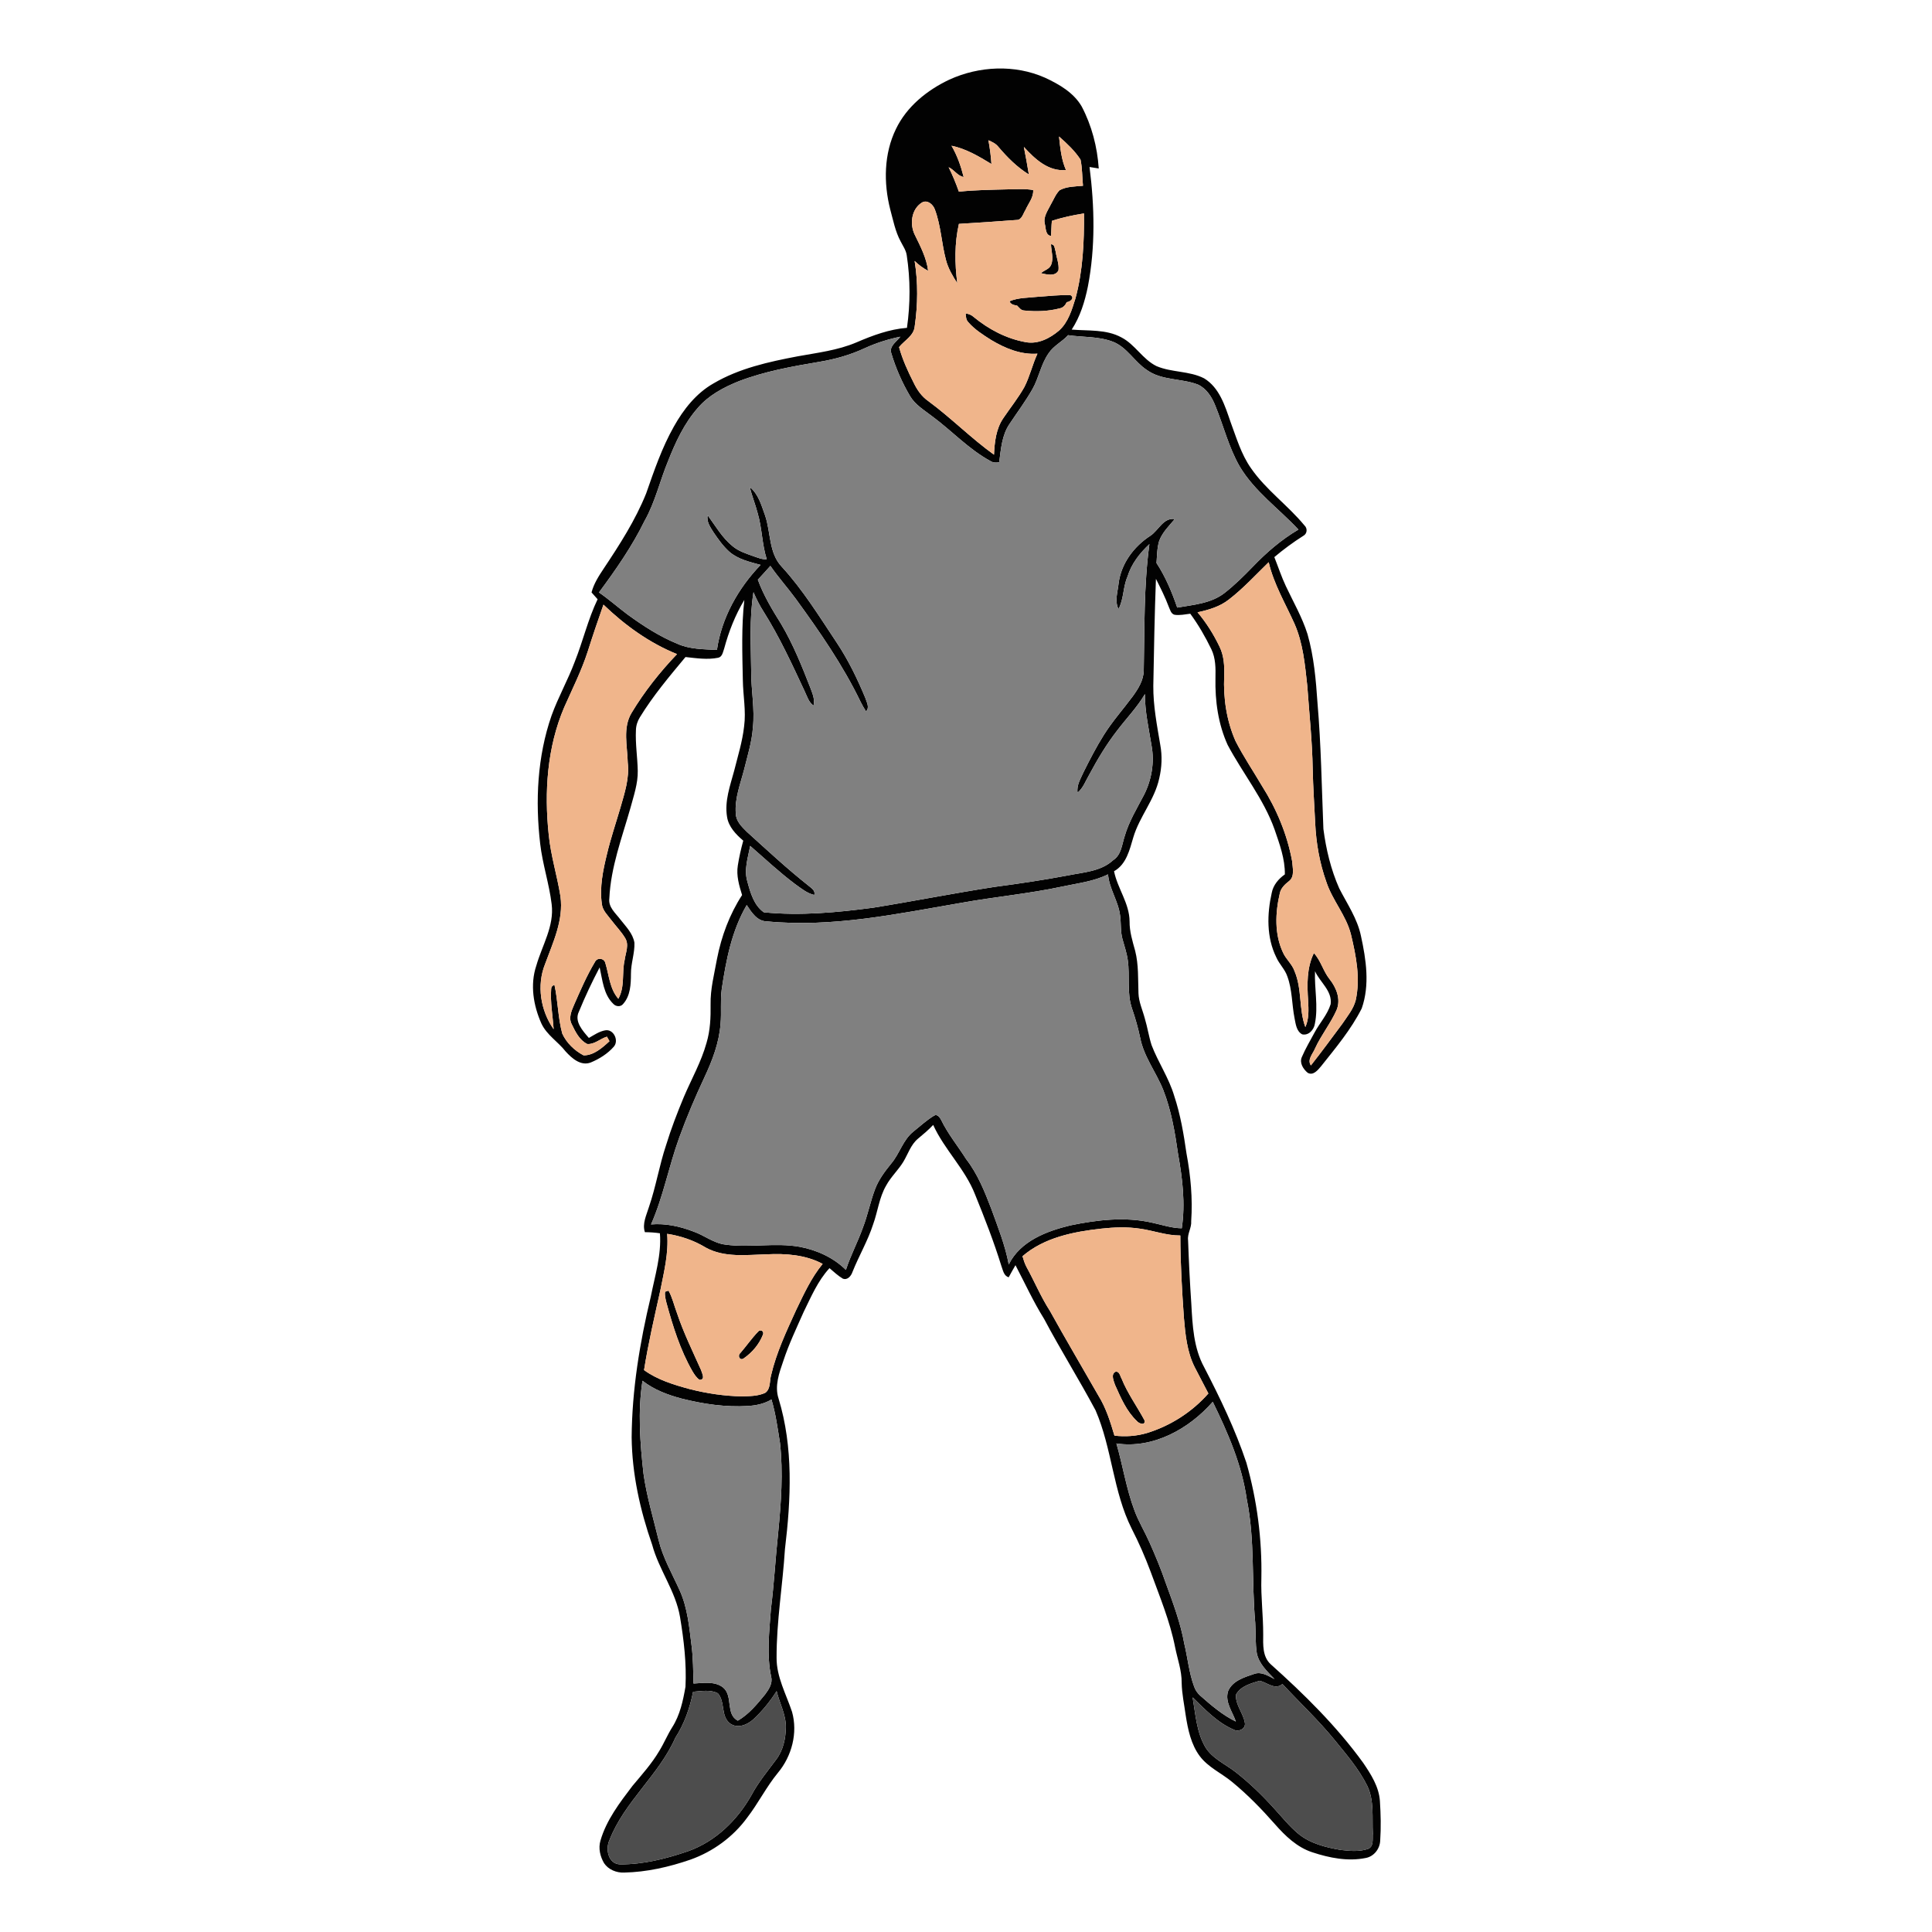<?xml version="1.0" encoding="UTF-8" ?>
<!DOCTYPE svg PUBLIC "-//W3C//DTD SVG 1.1//EN" "http://www.w3.org/Graphics/SVG/1.1/DTD/svg11.dtd">
<svg width="1000pt" height="1000pt" viewBox="0 0 1000 1000" version="1.1" xmlns="http://www.w3.org/2000/svg">
	<g id="#020202ff">
		<path fill="#020202" opacity="1.00"
			d=" M 491.33 41.24 C 506.78 34.15 525.27 33.28 540.92 40.23 C 548.22 43.63 555.70 47.92 559.87 55.08 C 565.09 64.99 567.96 76.06 568.71 87.21 C 567.11 86.99 565.52 86.73 563.94 86.44 C 566.55 106.93 567.02 127.92 563.09 148.28 C 561.50 156.09 559.12 163.87 554.71 170.59 C 563.31 171.33 572.56 170.35 580.42 174.63 C 587.52 178.28 591.41 185.98 598.60 189.50 C 606.46 192.86 615.58 191.91 623.25 195.83 C 631.18 200.63 634.05 210.05 636.89 218.31 C 639.95 226.53 642.43 235.15 647.55 242.40 C 655.27 253.55 666.56 261.50 675.13 271.90 C 676.89 273.49 676.64 276.34 674.47 277.42 C 669.26 280.73 664.30 284.39 659.59 288.36 C 661.59 293.38 663.27 298.54 665.58 303.43 C 669.44 311.62 674.03 319.54 676.76 328.21 C 680.09 339.83 681.13 351.94 681.94 363.95 C 683.80 385.62 684.11 407.36 684.99 429.08 C 686.37 439.61 688.86 450.08 693.18 459.81 C 697.27 467.82 702.54 475.42 704.41 484.37 C 707.10 496.61 709.09 509.86 704.82 521.97 C 699.31 532.90 691.36 542.36 683.78 551.90 C 682.13 553.85 679.71 556.93 676.85 555.27 C 674.57 553.40 672.48 550.13 673.83 547.14 C 675.70 542.74 678.17 538.63 680.42 534.42 C 683.08 529.47 687.08 525.20 688.74 519.76 C 689.64 512.86 683.23 508.43 680.65 502.70 C 680.28 511.77 682.42 520.93 680.57 529.92 C 680.10 532.98 677.36 536.13 674.01 535.37 C 671.01 533.78 670.66 530.01 670.06 527.05 C 668.63 519.87 668.90 512.35 666.34 505.42 C 665.12 501.71 662.11 499.00 660.58 495.44 C 655.51 485.17 655.78 473.13 658.24 462.19 C 658.99 458.14 661.75 454.89 665.04 452.58 C 665.15 444.54 662.30 436.88 659.74 429.39 C 654.09 413.51 643.26 400.32 635.43 385.57 C 630.53 374.80 628.87 362.80 629.12 351.05 C 629.23 345.97 629.26 340.68 626.98 336.01 C 623.88 329.61 620.30 323.39 616.08 317.66 C 613.38 317.99 610.65 318.61 607.93 318.20 C 606.04 317.68 605.66 315.57 604.94 314.04 C 603.08 309.07 600.69 304.34 598.31 299.60 C 597.62 318.06 597.28 336.53 596.95 355.00 C 596.87 365.31 598.86 375.44 600.56 385.57 C 601.63 391.31 601.36 397.24 600.01 402.91 C 597.64 413.94 589.79 422.67 586.60 433.41 C 584.67 439.89 583.03 447.34 576.63 450.95 C 578.42 459.88 584.59 467.54 584.67 476.90 C 584.61 482.14 586.18 487.14 587.56 492.14 C 589.38 499.32 589.01 506.78 589.27 514.12 C 589.42 518.68 591.43 522.86 592.57 527.21 C 593.93 531.74 594.62 536.45 596.06 540.96 C 599.48 549.93 605.05 557.97 607.77 567.23 C 610.99 576.91 612.69 586.99 614.13 597.06 C 616.29 608.59 617.36 620.34 616.56 632.06 C 616.84 635.52 614.48 638.54 614.95 642.02 C 615.34 653.00 615.88 663.97 616.63 674.93 C 617.24 686.03 617.80 697.68 623.26 707.65 C 631.54 723.65 639.39 739.96 645.12 757.08 C 650.64 776.50 653.28 796.73 652.88 816.93 C 652.59 826.63 653.86 836.27 653.83 845.97 C 653.79 851.26 653.40 857.40 657.65 861.36 C 675.06 876.94 691.84 893.46 705.58 912.44 C 709.62 918.40 713.73 924.80 714.24 932.20 C 714.68 939.04 714.85 945.95 714.38 952.80 C 714.19 957.00 711.10 960.95 706.88 961.69 C 697.66 963.57 688.11 961.66 679.31 958.76 C 671.36 956.19 665.22 950.25 659.83 944.11 C 652.97 936.31 645.70 928.85 637.66 922.26 C 632.19 917.75 625.37 914.78 621.02 909.00 C 616.46 902.90 614.88 895.22 613.72 887.86 C 612.96 882.26 611.74 876.70 611.63 871.04 C 611.70 864.71 609.46 858.71 608.23 852.59 C 605.57 839.06 600.21 826.30 595.52 813.40 C 592.69 805.85 589.47 798.45 585.78 791.28 C 576.08 771.99 575.61 749.64 567.05 729.96 C 558.52 714.00 548.90 698.64 540.42 682.65 C 534.85 673.73 530.48 664.16 525.61 654.86 C 524.39 656.92 523.25 659.01 522.10 661.11 C 519.54 660.39 519.18 657.54 518.36 655.42 C 514.47 642.82 509.67 630.52 504.71 618.31 C 499.58 605.09 488.85 595.10 483.01 582.26 C 480.61 584.82 477.93 587.08 475.23 589.31 C 471.42 592.43 470.00 597.33 467.52 601.41 C 464.87 605.71 461.07 609.20 458.66 613.66 C 455.07 619.82 454.34 627.06 451.94 633.68 C 449.19 642.24 444.57 650.01 441.25 658.34 C 440.54 660.41 438.73 662.74 436.24 661.82 C 433.76 660.34 431.64 658.35 429.46 656.49 L 429.35 656.40 C 429.33 656.42 429.27 656.48 429.24 656.51 C 423.28 663.01 419.82 671.23 415.98 679.04 C 412.27 687.41 408.31 695.69 405.45 704.40 C 403.31 710.61 400.83 717.36 402.99 723.92 C 410.71 749.17 409.41 776.03 406.28 801.92 C 405.11 820.64 401.89 839.22 401.96 858.02 C 401.88 867.96 406.90 876.86 409.96 886.05 C 413.03 896.94 409.82 909.04 402.62 917.63 C 396.66 924.89 392.48 933.36 386.75 940.80 C 379.46 950.79 369.04 958.39 357.41 962.53 C 346.33 966.35 334.75 969.00 323.00 969.24 C 319.07 969.40 314.91 967.72 312.68 964.40 C 310.64 960.93 309.62 956.65 310.79 952.71 C 313.87 942.05 320.74 933.10 327.35 924.39 C 332.24 918.55 337.37 912.84 341.26 906.25 C 343.71 902.27 345.47 897.93 347.97 893.98 C 351.96 887.72 353.54 880.30 354.80 873.08 C 355.40 861.00 353.97 848.92 351.99 837.02 C 349.75 823.61 341.04 812.54 337.55 799.53 C 331.31 781.68 327.15 762.95 326.94 743.98 C 327.11 719.36 331.14 694.95 336.87 671.06 C 338.99 660.26 342.44 649.47 341.57 638.34 C 338.99 637.96 336.39 637.79 333.79 637.77 C 332.33 633.28 334.64 628.91 335.91 624.69 C 339.51 614.20 341.26 603.18 344.78 592.67 C 347.36 584.25 350.53 576.02 353.91 567.90 C 357.88 558.54 362.98 549.62 365.70 539.78 C 367.63 533.35 367.90 526.59 367.80 519.93 C 367.63 511.92 369.72 504.12 371.12 496.30 C 373.40 484.62 377.60 473.29 384.10 463.28 C 382.58 458.36 381.04 453.19 381.89 448.00 C 382.56 443.66 383.54 439.37 384.71 435.13 C 380.90 431.86 377.07 427.93 376.31 422.74 C 374.98 414.64 377.91 406.70 379.99 398.99 C 381.90 391.36 384.28 383.81 385.15 375.96 C 386.23 367.97 384.59 359.97 384.49 351.97 C 384.20 338.16 383.73 324.29 385.26 310.53 C 380.56 318.35 377.20 326.90 374.83 335.70 C 374.17 337.44 373.91 339.99 371.72 340.45 C 366.14 341.58 360.40 340.68 354.81 340.08 C 346.47 350.10 338.02 360.11 331.20 371.26 C 329.96 373.25 329.22 375.53 329.16 377.88 C 328.81 384.93 329.97 391.94 330.10 398.98 C 330.23 405.60 327.99 411.91 326.31 418.22 C 321.93 433.60 316.12 448.88 315.39 465.00 C 314.78 469.60 318.65 472.65 321.12 475.96 C 323.99 479.63 327.59 483.17 328.38 487.96 C 328.58 493.38 326.54 498.60 326.58 504.03 C 326.56 509.40 326.33 515.39 322.56 519.61 C 321.29 521.29 318.75 521.07 317.43 519.58 C 312.35 514.68 311.85 507.21 310.38 500.72 C 306.44 508.19 302.83 515.85 299.63 523.67 C 297.12 528.71 301.68 533.62 304.80 537.24 C 307.49 535.71 310.13 533.86 313.24 533.30 C 317.55 532.48 320.49 538.58 317.72 541.74 C 314.53 545.40 310.23 548.09 305.77 549.94 C 300.62 551.92 296.01 547.78 292.79 544.26 C 288.86 539.19 282.99 535.72 280.22 529.75 C 276.08 520.47 274.28 509.65 277.59 499.83 C 280.59 489.33 286.95 479.35 285.54 468.03 C 284.27 457.48 280.82 447.32 279.60 436.76 C 277.01 414.60 278.10 391.61 285.47 370.41 C 288.91 360.85 293.97 351.96 297.52 342.44 C 301.76 331.80 304.35 320.52 309.32 310.17 C 308.27 309.00 307.22 307.82 306.18 306.64 C 307.35 302.14 309.87 298.21 312.42 294.38 C 320.69 281.97 328.85 269.31 334.44 255.42 C 338.57 243.62 342.62 231.70 348.80 220.78 C 353.78 211.89 360.36 203.51 369.36 198.42 C 382.61 190.64 397.87 187.28 412.82 184.44 C 423.08 182.57 433.60 181.35 443.28 177.23 C 451.63 173.64 460.29 170.40 469.44 169.69 C 471.22 157.27 471.23 144.58 469.33 132.17 C 468.97 129.51 467.35 127.31 466.18 124.97 C 463.38 119.80 462.31 113.96 460.77 108.35 C 457.30 94.67 457.48 79.56 463.77 66.71 C 469.35 55.13 479.88 46.65 491.33 41.24 M 548.15 70.66 C 548.80 76.54 549.32 82.53 551.74 88.01 C 542.63 88.88 535.60 82.25 529.95 76.04 C 530.89 80.77 531.74 85.53 532.53 90.30 C 526.48 86.58 521.41 81.49 516.84 76.10 C 515.52 74.38 513.56 73.42 511.61 72.61 C 512.34 76.67 512.91 80.77 513.17 84.89 C 506.69 80.97 500.03 76.95 492.50 75.44 C 495.44 80.46 497.36 85.98 498.78 91.60 C 495.67 91.12 493.87 87.80 491.00 86.55 C 493.07 90.64 494.79 94.89 496.32 99.21 C 504.84 98.30 513.44 98.23 522.01 98.00 C 526.26 97.96 530.56 97.60 534.77 98.37 C 535.03 102.26 532.23 105.35 530.76 108.73 C 529.51 110.62 528.92 113.96 526.08 113.86 C 516.17 114.63 506.25 115.27 496.33 115.88 C 494.03 125.91 494.17 136.42 495.49 146.58 C 493.08 142.83 490.76 138.94 489.64 134.59 C 487.32 125.93 487.04 116.78 483.86 108.35 C 482.91 105.76 479.94 103.18 477.14 104.87 C 471.67 108.32 470.79 116.07 473.50 121.56 C 476.41 127.51 479.56 133.49 480.40 140.18 C 477.82 138.84 475.49 137.08 473.41 135.07 C 475.22 146.24 475.07 157.69 473.46 168.87 C 473.05 173.78 468.15 176.17 465.35 179.67 C 467.12 186.08 469.89 192.16 472.90 198.07 C 474.67 201.78 477.06 205.26 480.50 207.62 C 492.29 216.30 502.59 226.81 514.49 235.35 C 514.79 228.83 515.54 221.89 519.36 216.37 C 522.98 211.02 527.05 205.95 530.23 200.30 C 533.04 194.79 534.39 188.68 536.98 183.06 C 528.45 183.70 520.24 180.30 513.06 175.99 C 508.84 173.32 504.51 170.59 501.20 166.78 C 500.00 165.59 499.96 163.83 499.80 162.27 C 501.33 162.41 502.78 162.99 503.93 164.03 C 511.69 170.44 520.93 175.32 530.90 177.10 C 537.29 178.29 543.45 175.09 548.19 171.07 C 552.98 166.76 554.82 160.29 556.69 154.34 C 560.52 140.07 561.19 125.18 561.07 110.47 C 555.45 111.36 549.86 112.52 544.45 114.33 C 544.17 116.92 544.23 119.53 543.99 122.12 C 541.06 121.73 541.39 118.15 540.82 115.98 C 539.85 112.28 542.32 109.06 543.85 105.92 C 545.34 103.41 546.36 100.52 548.47 98.45 C 552.13 96.45 556.50 96.54 560.55 96.16 C 560.11 91.65 560.21 87.06 559.28 82.63 C 556.30 78.04 552.24 74.25 548.15 70.66 M 542.77 182.85 C 538.79 188.46 537.76 195.48 534.40 201.40 C 530.83 207.68 526.49 213.48 522.50 219.48 C 518.56 225.28 518.08 232.51 517.19 239.26 C 515.59 239.58 513.91 239.53 512.53 238.57 C 501.35 232.48 492.67 222.97 482.50 215.48 C 478.41 212.31 473.72 209.57 471.02 204.99 C 466.90 197.97 463.59 190.45 461.28 182.64 C 460.23 179.05 464.20 176.78 466.01 174.28 C 459.57 175.59 453.29 177.59 447.33 180.35 C 439.90 183.78 431.97 186.00 423.90 187.32 C 409.86 189.69 395.73 192.22 382.38 197.34 C 374.52 200.50 366.74 204.63 361.17 211.17 C 354.14 219.14 349.63 228.93 345.76 238.73 C 341.53 248.94 339.12 259.89 333.65 269.57 C 327.19 282.78 318.76 294.86 310.03 306.65 C 315.17 310.19 319.85 314.35 324.85 318.09 C 332.93 323.96 341.39 329.46 350.68 333.25 C 357.07 336.11 364.22 336.00 371.08 336.41 C 373.47 319.74 382.12 304.43 393.69 292.39 C 388.03 290.85 381.97 289.50 377.44 285.53 C 374.26 282.66 371.77 279.13 369.38 275.62 C 367.70 272.94 365.57 270.06 366.30 266.71 C 370.35 272.24 373.81 278.36 379.22 282.73 C 382.32 285.31 386.22 286.55 389.96 287.88 C 392.20 288.64 394.44 289.65 396.87 289.47 C 394.38 281.74 394.47 273.49 392.19 265.72 C 391.01 261.13 389.19 256.74 388.10 252.13 C 392.63 255.76 394.14 261.69 396.05 266.91 C 399.03 275.66 397.86 286.23 404.65 293.36 C 415.66 305.35 424.18 319.26 433.17 332.75 C 439.09 341.67 443.78 351.35 447.88 361.23 C 448.56 363.44 450.28 366.21 448.25 368.22 C 447.25 366.66 446.33 365.04 445.50 363.39 C 436.35 344.39 424.30 327.00 411.92 309.99 C 407.67 304.19 402.83 298.83 398.75 292.90 C 396.62 295.31 394.45 297.69 392.26 300.05 C 395.22 308.15 399.66 315.54 404.22 322.82 C 410.55 333.43 415.12 344.95 419.60 356.42 C 420.63 359.23 421.88 362.17 421.09 365.21 C 418.49 363.45 417.73 360.26 416.40 357.60 C 409.92 343.70 403.49 329.71 395.30 316.70 C 393.22 313.47 391.48 310.04 390.00 306.51 C 387.80 320.22 388.69 334.15 388.82 347.97 C 388.82 357.50 390.72 366.99 389.71 376.52 C 389.20 383.87 386.98 390.92 385.23 398.02 C 383.29 405.58 380.23 413.13 380.84 421.07 C 380.93 425.00 383.89 427.90 386.50 430.48 C 397.01 439.99 407.40 449.67 418.53 458.47 C 419.99 459.74 422.18 460.93 421.47 463.25 C 417.64 462.33 414.58 459.76 411.46 457.53 C 403.34 451.45 395.95 444.48 388.30 437.84 C 387.16 443.89 384.99 450.12 386.84 456.28 C 388.38 462.04 390.26 468.65 395.37 472.21 C 414.26 474.08 433.33 472.32 452.09 469.80 C 473.09 466.42 493.96 462.26 514.98 459.03 C 527.67 457.35 540.33 455.46 552.91 453.09 C 560.93 451.46 569.87 451.07 576.20 445.20 C 580.40 442.49 580.69 437.21 582.10 432.90 C 584.31 425.20 588.53 418.34 592.21 411.29 C 596.10 403.55 597.61 394.55 596.05 386.00 C 594.60 377.13 592.57 368.29 592.61 359.25 C 588.60 366.11 583.00 371.83 578.23 378.14 C 572.70 385.25 568.07 393.00 563.82 400.93 C 561.93 404.12 560.69 407.83 557.76 410.29 C 557.14 406.46 559.33 403.09 560.80 399.74 C 564.07 393.16 567.45 386.62 571.36 380.39 C 575.79 373.32 581.36 367.09 586.32 360.40 C 589.18 356.47 591.92 352.05 592.00 347.03 C 592.46 325.23 591.98 303.29 594.93 281.64 C 589.93 286.30 585.62 291.82 583.59 298.45 C 581.22 303.84 581.73 310.06 578.92 315.26 C 576.83 311.04 578.56 306.27 579.00 301.86 C 580.32 291.67 586.88 282.89 595.34 277.37 C 599.69 274.60 602.04 267.83 608.09 268.64 C 605.10 272.19 601.62 275.57 599.98 280.01 C 598.88 283.71 598.89 287.61 598.61 291.43 C 603.28 298.55 606.58 306.46 609.33 314.49 C 617.72 313.02 626.92 312.36 633.88 306.88 C 639.08 302.81 643.79 298.15 648.38 293.41 C 655.43 286.04 663.24 279.28 672.06 274.11 C 661.91 263.23 649.34 254.36 641.63 241.38 C 635.98 231.55 633.31 220.41 629.04 209.98 C 627.28 205.53 624.49 201.08 619.99 199.03 C 611.41 195.76 601.28 197.04 593.57 191.48 C 587.21 187.28 583.44 179.85 576.16 176.93 C 568.74 174.04 560.60 174.62 552.84 173.49 C 549.75 176.91 545.33 178.94 542.77 182.85 M 656.67 291.00 C 649.95 297.54 643.58 304.51 636.14 310.26 C 631.45 313.99 625.60 315.69 619.84 316.93 C 624.40 322.31 628.18 328.35 631.22 334.70 C 633.56 339.45 633.82 344.81 633.63 350.01 C 633.15 361.45 634.87 373.11 639.53 383.62 C 643.62 391.61 648.65 399.07 653.20 406.80 C 660.75 418.71 666.30 431.99 668.83 445.89 C 669.04 449.22 670.27 453.72 667.16 456.09 C 665.03 457.76 662.93 459.72 662.40 462.51 C 660.07 472.49 659.61 483.49 664.05 492.98 C 665.59 496.52 668.84 499.03 670.08 502.74 C 673.99 511.91 672.21 522.34 675.64 531.60 C 677.61 527.34 677.32 522.54 677.09 517.98 C 676.52 509.71 676.32 500.93 680.07 493.32 C 683.67 497.21 684.87 502.66 688.18 506.80 C 691.68 511.19 694.14 517.23 691.83 522.75 C 688.75 529.73 683.85 535.71 680.68 542.66 C 679.57 545.45 676.46 548.42 678.52 551.47 C 684.10 544.38 689.44 537.11 694.81 529.87 C 697.38 526.02 700.50 522.35 701.69 517.79 C 704.23 506.43 701.92 494.79 699.26 483.69 C 696.80 473.80 689.63 466.03 686.50 456.43 C 683.02 446.67 681.22 436.38 680.74 426.05 C 680.30 416.71 679.64 407.39 679.45 398.05 C 679.22 383.63 677.66 369.27 676.64 354.90 C 675.45 344.07 674.47 332.94 670.03 322.86 C 665.31 312.35 659.31 302.33 656.67 291.00 M 312.35 312.96 C 309.52 321.00 306.78 329.07 304.21 337.20 C 300.99 347.17 296.26 356.55 292.03 366.10 C 283.20 386.78 281.66 409.89 284.02 432.05 C 285.07 442.86 288.40 453.26 290.09 463.96 C 291.78 476.24 286.24 487.74 282.14 498.96 C 277.69 509.95 279.78 523.13 286.56 532.71 C 286.11 525.80 284.78 518.90 285.28 511.96 C 285.29 510.85 285.86 510.13 286.99 509.79 C 288.81 518.10 288.78 526.74 291.02 534.96 C 293.21 539.80 297.38 543.80 302.06 546.25 C 307.31 546.32 311.77 542.32 315.46 538.92 C 315.13 538.33 314.48 537.17 314.15 536.58 C 310.67 537.60 307.69 540.69 303.95 540.37 C 299.91 538.38 297.79 534.01 295.93 530.13 C 294.19 526.86 295.78 523.27 297.10 520.18 C 300.41 512.63 303.70 505.01 307.93 497.93 C 309.04 495.49 312.72 495.87 313.33 498.48 C 315.26 504.74 315.54 511.78 320.05 516.96 C 323.54 510.83 321.79 503.55 323.31 496.93 C 323.79 493.15 325.80 488.99 323.51 485.44 C 321.56 482.19 318.88 479.48 316.60 476.47 C 314.62 473.80 311.87 471.34 311.51 467.85 C 310.29 459.17 312.11 450.45 314.17 442.05 C 316.09 433.96 318.77 426.08 321.11 418.11 C 323.28 410.50 325.89 402.73 324.92 394.70 C 324.74 386.18 322.22 376.77 326.90 368.99 C 333.52 357.98 341.55 347.85 350.42 338.57 C 336.11 332.80 323.42 323.61 312.35 312.96 M 549.69 458.91 C 532.44 462.60 514.86 464.19 497.52 467.32 C 464.34 473.02 430.76 480.21 396.92 476.90 C 391.87 476.86 388.97 472.18 386.50 468.45 C 378.74 481.72 375.81 497.01 373.57 512.02 C 372.75 517.97 373.52 524.00 372.95 529.97 C 372.24 539.65 368.73 548.85 364.65 557.56 C 359.85 567.80 355.41 578.21 351.57 588.84 C 346.17 603.65 343.36 619.29 336.98 633.76 C 344.43 633.10 351.90 634.75 358.84 637.41 C 364.53 639.37 369.35 643.49 375.49 644.21 C 388.25 645.99 401.25 643.05 413.99 645.36 C 422.83 647.03 431.40 650.92 437.84 657.30 C 440.24 649.81 444.01 642.85 446.63 635.44 C 449.11 629.04 450.41 622.26 452.81 615.83 C 454.65 610.75 457.93 606.40 461.30 602.24 C 465.66 597.11 467.35 590.03 472.75 585.72 C 476.28 582.89 479.64 579.77 483.53 577.42 C 485.15 576.48 486.50 578.43 487.15 579.70 C 490.64 586.94 495.80 593.17 500.07 599.95 C 506.03 607.62 509.66 616.73 513.11 625.73 C 516.52 635.18 520.30 644.57 522.13 654.49 C 528.09 642.38 541.72 637.22 554.05 634.25 C 567.89 631.39 582.42 629.65 596.36 632.87 C 601.44 633.95 606.43 635.69 611.68 635.75 C 613.62 622.97 612.04 609.98 609.77 597.35 C 608.16 586.08 606.26 574.73 602.07 564.09 C 598.40 554.94 591.99 546.88 590.13 537.04 C 589.05 531.98 587.65 527.00 585.96 522.11 C 583.13 513.99 584.94 505.26 583.72 496.90 C 583.21 493.18 581.95 489.62 580.97 486.01 C 579.89 482.07 580.32 477.94 579.77 473.93 C 578.89 466.47 574.12 460.08 573.52 452.56 C 566.11 456.28 557.70 457.17 549.69 458.91 M 529.24 650.22 C 529.78 652.09 530.38 653.98 531.29 655.73 C 535.45 663.27 538.76 671.27 543.44 678.53 C 551.61 693.27 560.20 707.77 568.55 722.41 C 572.50 728.77 574.72 735.96 576.84 743.08 C 582.45 743.74 588.19 743.35 593.62 741.75 C 605.82 738.01 617.01 730.86 625.45 721.26 C 623.12 716.70 620.73 712.18 618.37 707.64 C 614.38 699.70 613.53 690.72 612.78 682.00 C 611.80 667.85 610.93 653.68 610.94 639.49 C 603.78 639.54 597.02 636.93 590.00 635.96 C 583.39 634.95 576.66 635.22 570.04 635.94 C 555.71 637.53 540.46 640.51 529.24 650.22 M 341.78 667.92 C 338.75 681.62 335.54 695.29 333.36 709.16 C 340.40 714.26 348.84 716.78 357.13 719.03 C 365.89 721.24 374.90 722.59 383.95 722.76 C 388.00 722.65 392.26 722.67 396.03 720.96 C 398.94 718.95 398.26 714.95 399.08 711.95 C 401.83 700.11 407.06 689.07 412.08 678.07 C 416.07 669.79 419.92 661.33 425.81 654.19 C 416.97 649.47 406.75 648.74 396.92 649.23 C 386.36 649.51 375.00 651.06 365.33 645.76 C 359.23 642.04 352.38 639.71 345.33 638.63 C 346.14 648.55 343.70 658.27 341.78 667.92 M 332.55 714.68 C 330.06 730.65 331.31 746.85 333.08 762.81 C 334.72 774.47 338.14 785.76 340.90 797.17 C 343.14 806.38 347.96 814.63 351.82 823.22 C 355.91 832.25 356.76 842.26 357.98 851.98 C 358.81 858.42 358.77 864.91 358.97 871.39 C 364.05 871.12 370.07 870.07 374.35 873.50 C 379.56 877.96 375.44 887.31 381.91 890.61 C 387.63 887.28 391.88 882.08 396.02 877.02 C 397.92 874.46 399.97 871.36 399.17 868.02 C 396.72 856.48 398.19 844.60 399.01 832.97 C 400.68 819.69 401.39 806.32 402.81 793.01 C 404.31 777.69 405.41 762.20 403.72 746.85 C 402.50 739.31 401.50 731.70 399.30 724.37 C 395.62 726.61 391.34 727.48 387.10 727.74 C 375.58 728.43 364.05 726.75 352.90 723.93 C 345.67 722.03 338.49 719.33 332.55 714.68 M 577.85 747.14 C 581.20 758.64 582.96 770.59 587.20 781.82 C 589.28 787.49 592.44 792.66 594.90 798.16 C 598.02 805.14 600.96 812.22 603.43 819.46 C 607.18 829.75 611.07 840.07 613.01 850.89 C 614.76 858.19 615.43 865.78 618.04 872.86 C 618.66 874.74 619.80 876.40 621.29 877.71 C 626.98 882.72 632.80 887.73 639.68 891.07 C 637.97 886.04 633.93 881.01 635.62 875.44 C 637.83 869.96 644.08 868.13 649.18 866.41 C 652.94 865.05 656.48 867.48 659.69 869.09 C 655.99 865.19 651.67 861.27 650.53 855.78 C 649.71 850.54 650.03 845.21 649.71 839.94 C 647.76 818.66 649.62 797.06 645.32 776.00 C 642.81 758.20 635.55 741.59 627.72 725.57 C 615.52 739.56 596.87 750.00 577.85 747.14 M 639.79 877.07 C 639.24 882.45 643.68 886.79 644.38 892.00 C 644.67 894.93 641.11 896.51 638.73 895.34 C 630.24 891.74 623.80 884.89 617.31 878.57 C 618.80 887.22 619.32 896.40 623.79 904.18 C 627.45 910.26 634.26 913.07 639.64 917.30 C 646.90 922.99 653.54 929.44 659.70 936.30 C 663.66 940.64 667.37 945.26 671.89 949.05 C 678.06 954.18 686.13 956.20 693.88 957.51 C 698.53 958.07 703.45 958.52 707.98 957.03 C 711.24 955.85 710.32 951.75 710.57 949.04 C 710.16 940.80 711.37 932.05 707.70 924.36 C 703.31 915.52 696.81 908.02 690.63 900.42 C 682.32 890.25 672.71 881.26 663.79 871.64 C 659.90 874.96 655.90 870.84 651.98 869.97 C 647.55 871.31 642.16 872.71 639.79 877.07 M 358.75 875.66 C 357.07 884.05 354.22 892.26 349.55 899.47 C 340.99 918.87 323.18 932.53 315.48 952.40 C 313.25 957.02 314.79 964.81 320.95 965.00 C 333.00 965.05 344.88 962.06 356.22 958.16 C 370.44 953.11 381.74 942.02 389.03 929.03 C 392.54 922.45 397.33 916.71 401.74 910.75 C 405.38 905.97 406.68 899.85 406.76 893.96 C 406.81 887.40 403.46 881.54 401.98 875.30 C 398.62 880.65 394.58 885.60 389.96 889.90 C 386.81 892.79 381.77 894.87 377.90 892.09 C 372.94 888.37 375.47 880.80 371.56 876.45 C 367.65 874.41 362.96 875.35 358.75 875.66 Z" />
		<path fill="#020202" opacity="1.00"
			d=" M 543.99 126.42 C 546.06 126.44 545.88 128.79 546.38 130.18 C 546.84 133.41 548.30 136.67 547.86 139.94 C 546.23 143.32 541.69 142.02 538.82 141.41 C 540.43 139.80 543.13 139.41 544.04 137.10 C 545.48 133.71 544.09 129.94 543.99 126.42 Z" />
		<path fill="#020202" opacity="1.00"
			d=" M 522.53 155.92 C 527.11 154.00 532.17 154.17 537.02 153.63 C 542.70 153.28 548.40 152.53 554.09 152.78 C 556.48 154.20 553.91 156.25 552.12 156.40 C 551.45 157.97 550.28 159.28 548.53 159.60 C 542.54 161.17 536.19 161.35 530.05 160.71 C 528.42 160.66 527.52 159.20 526.47 158.20 C 524.89 157.88 523.16 157.66 522.53 155.92 Z" />
		<path fill="#020202" opacity="1.00"
			d=" M 344.26 668.60 C 344.70 668.46 345.58 668.17 346.03 668.03 C 348.03 671.59 348.88 675.64 350.33 679.44 C 353.72 689.64 358.47 699.31 362.85 709.11 C 363.36 710.88 365.28 714.18 362.08 714.20 C 360.43 713.07 359.36 711.34 358.36 709.67 C 352.06 698.67 348.28 686.48 344.95 674.31 C 344.49 672.44 343.97 670.53 344.26 668.60 Z" />
		<path fill="#020202" opacity="1.00"
			d=" M 392.39 689.27 C 393.45 687.91 395.60 688.92 394.94 690.70 C 393.04 695.70 389.31 700.10 384.91 703.12 C 382.89 704.48 381.64 701.65 383.15 700.39 C 386.30 696.74 389.05 692.75 392.39 689.27 Z" />
		<path fill="#020202" opacity="1.00"
			d=" M 577.23 710.08 C 579.44 709.51 579.71 712.17 580.54 713.58 C 583.60 721.19 588.46 727.86 592.33 735.03 C 593.15 738.07 589.54 736.95 588.43 735.52 C 583.07 730.44 580.09 723.42 577.13 716.79 C 576.49 714.77 574.90 711.51 577.23 710.08 Z" />
	</g>
	<g id="#f0b58bff">
		<path fill="#f0b58b" opacity="1.00"
			d=" M 548.15 70.66 C 552.24 74.25 556.30 78.04 559.28 82.63 C 560.21 87.06 560.11 91.65 560.55 96.16 C 556.50 96.54 552.13 96.45 548.47 98.45 C 546.36 100.52 545.34 103.41 543.85 105.92 C 542.32 109.06 539.85 112.28 540.82 115.98 C 541.39 118.15 541.06 121.73 543.99 122.12 C 544.23 119.53 544.17 116.92 544.45 114.33 C 549.86 112.52 555.45 111.36 561.07 110.47 C 561.19 125.18 560.52 140.07 556.69 154.34 C 554.82 160.29 552.98 166.76 548.19 171.07 C 543.45 175.09 537.29 178.29 530.90 177.10 C 520.93 175.32 511.69 170.44 503.93 164.03 C 502.78 162.99 501.33 162.41 499.80 162.27 C 499.96 163.83 500.00 165.59 501.20 166.78 C 504.51 170.59 508.84 173.32 513.06 175.99 C 520.24 180.30 528.45 183.70 536.98 183.06 C 534.39 188.68 533.04 194.79 530.23 200.30 C 527.05 205.95 522.98 211.02 519.36 216.37 C 515.54 221.89 514.79 228.83 514.49 235.35 C 502.59 226.81 492.29 216.30 480.50 207.62 C 477.06 205.26 474.67 201.78 472.90 198.07 C 469.89 192.16 467.12 186.08 465.35 179.67 C 468.15 176.17 473.05 173.78 473.46 168.87 C 475.07 157.69 475.22 146.24 473.41 135.07 C 475.49 137.08 477.82 138.84 480.40 140.18 C 479.56 133.49 476.41 127.51 473.50 121.56 C 470.79 116.07 471.67 108.32 477.14 104.87 C 479.94 103.18 482.91 105.76 483.86 108.35 C 487.04 116.78 487.32 125.93 489.64 134.59 C 490.76 138.94 493.08 142.83 495.49 146.58 C 494.17 136.42 494.03 125.91 496.33 115.88 C 506.25 115.27 516.17 114.63 526.08 113.86 C 528.92 113.96 529.51 110.62 530.76 108.73 C 532.23 105.35 535.03 102.26 534.77 98.37 C 530.56 97.60 526.26 97.96 522.01 98.00 C 513.44 98.23 504.84 98.30 496.32 99.21 C 494.79 94.89 493.07 90.64 491.00 86.55 C 493.87 87.80 495.67 91.12 498.78 91.60 C 497.36 85.98 495.44 80.46 492.50 75.44 C 500.03 76.95 506.69 80.97 513.17 84.89 C 512.91 80.77 512.34 76.67 511.61 72.61 C 513.56 73.42 515.52 74.38 516.84 76.10 C 521.41 81.49 526.48 86.58 532.53 90.30 C 531.74 85.53 530.89 80.77 529.95 76.04 C 535.60 82.25 542.63 88.88 551.74 88.01 C 549.32 82.53 548.80 76.54 548.15 70.66 M 543.99 126.42 C 544.09 129.94 545.48 133.71 544.04 137.10 C 543.13 139.41 540.43 139.80 538.82 141.41 C 541.69 142.02 546.23 143.32 547.86 139.94 C 548.30 136.67 546.84 133.41 546.38 130.18 C 545.88 128.79 546.06 126.44 543.99 126.42 M 522.53 155.92 C 523.16 157.66 524.89 157.88 526.47 158.20 C 527.52 159.20 528.42 160.66 530.05 160.71 C 536.19 161.35 542.54 161.17 548.53 159.60 C 550.28 159.28 551.45 157.97 552.12 156.40 C 553.91 156.25 556.48 154.20 554.09 152.78 C 548.40 152.53 542.70 153.28 537.02 153.63 C 532.17 154.17 527.11 154.00 522.53 155.92 Z" />
		<path fill="#f0b58b" opacity="1.00"
			d=" M 656.67 291.00 C 659.31 302.33 665.31 312.35 670.03 322.86 C 674.47 332.94 675.45 344.07 676.64 354.90 C 677.66 369.27 679.22 383.63 679.45 398.05 C 679.64 407.39 680.30 416.71 680.74 426.05 C 681.22 436.38 683.02 446.67 686.50 456.43 C 689.63 466.03 696.80 473.80 699.26 483.69 C 701.92 494.79 704.23 506.43 701.69 517.79 C 700.50 522.35 697.38 526.02 694.81 529.87 C 689.44 537.11 684.10 544.38 678.52 551.47 C 676.46 548.42 679.57 545.45 680.68 542.66 C 683.85 535.71 688.75 529.73 691.83 522.75 C 694.14 517.23 691.68 511.19 688.18 506.80 C 684.87 502.66 683.67 497.21 680.07 493.32 C 676.32 500.93 676.52 509.71 677.09 517.98 C 677.32 522.54 677.61 527.34 675.64 531.60 C 672.21 522.34 673.99 511.91 670.08 502.74 C 668.84 499.03 665.59 496.52 664.05 492.98 C 659.61 483.49 660.07 472.49 662.40 462.51 C 662.93 459.72 665.03 457.76 667.16 456.09 C 670.27 453.72 669.04 449.22 668.83 445.89 C 666.30 431.99 660.75 418.71 653.20 406.80 C 648.65 399.07 643.62 391.61 639.53 383.62 C 634.87 373.11 633.15 361.45 633.63 350.01 C 633.82 344.81 633.56 339.45 631.22 334.70 C 628.18 328.35 624.40 322.31 619.84 316.93 C 625.60 315.69 631.45 313.99 636.14 310.26 C 643.58 304.51 649.95 297.54 656.67 291.00 Z" />
		<path fill="#f0b58b" opacity="1.00"
			d=" M 312.35 312.96 C 323.42 323.61 336.11 332.80 350.42 338.57 C 341.55 347.85 333.52 357.98 326.90 368.99 C 322.22 376.77 324.74 386.18 324.92 394.70 C 325.89 402.73 323.28 410.50 321.11 418.11 C 318.77 426.08 316.09 433.96 314.17 442.05 C 312.11 450.45 310.29 459.17 311.51 467.85 C 311.87 471.34 314.62 473.80 316.60 476.47 C 318.88 479.48 321.56 482.19 323.51 485.44 C 325.80 488.99 323.79 493.15 323.31 496.93 C 321.79 503.55 323.54 510.83 320.05 516.96 C 315.54 511.78 315.26 504.74 313.33 498.48 C 312.72 495.87 309.04 495.49 307.93 497.93 C 303.70 505.01 300.41 512.63 297.10 520.18 C 295.78 523.27 294.19 526.86 295.93 530.13 C 297.79 534.01 299.91 538.38 303.95 540.37 C 307.69 540.69 310.67 537.60 314.15 536.58 C 314.48 537.17 315.13 538.33 315.46 538.92 C 311.77 542.32 307.31 546.32 302.06 546.25 C 297.38 543.80 293.21 539.80 291.02 534.96 C 288.78 526.74 288.81 518.10 286.99 509.79 C 285.86 510.13 285.29 510.85 285.28 511.96 C 284.78 518.90 286.11 525.80 286.56 532.71 C 279.78 523.13 277.69 509.95 282.14 498.96 C 286.24 487.74 291.78 476.24 290.09 463.96 C 288.40 453.26 285.07 442.86 284.02 432.05 C 281.66 409.89 283.20 386.78 292.03 366.10 C 296.26 356.55 300.99 347.17 304.21 337.20 C 306.78 329.07 309.52 321.00 312.35 312.96 Z" />
		<path fill="#f0b58b" opacity="1.00"
			d=" M 529.24 650.22 C 540.46 640.51 555.71 637.53 570.04 635.94 C 576.66 635.22 583.39 634.95 590.00 635.96 C 597.02 636.93 603.78 639.54 610.94 639.49 C 610.93 653.68 611.80 667.85 612.78 682.00 C 613.53 690.72 614.38 699.70 618.37 707.64 C 620.73 712.18 623.12 716.70 625.45 721.26 C 617.01 730.86 605.82 738.01 593.62 741.75 C 588.19 743.35 582.45 743.74 576.84 743.08 C 574.72 735.96 572.50 728.77 568.55 722.41 C 560.20 707.77 551.61 693.27 543.44 678.53 C 538.76 671.27 535.45 663.27 531.29 655.73 C 530.38 653.98 529.78 652.09 529.24 650.22 M 577.23 710.08 C 574.90 711.51 576.49 714.77 577.13 716.79 C 580.09 723.42 583.07 730.44 588.43 735.52 C 589.54 736.95 593.15 738.07 592.33 735.03 C 588.46 727.86 583.60 721.19 580.54 713.58 C 579.71 712.17 579.44 709.51 577.23 710.08 Z" />
		<path fill="#f0b58b" opacity="1.00"
			d=" M 341.78 667.92 C 343.70 658.27 346.14 648.55 345.33 638.63 C 352.38 639.71 359.23 642.04 365.33 645.76 C 375.00 651.06 386.36 649.51 396.92 649.23 C 406.75 648.74 416.97 649.47 425.81 654.19 C 419.92 661.33 416.07 669.79 412.08 678.07 C 407.06 689.07 401.83 700.11 399.08 711.95 C 398.26 714.95 398.94 718.95 396.03 720.96 C 392.26 722.67 388.00 722.65 383.95 722.76 C 374.90 722.59 365.89 721.24 357.13 719.03 C 348.84 716.78 340.40 714.26 333.36 709.16 C 335.54 695.29 338.75 681.62 341.78 667.92 M 344.26 668.60 C 343.97 670.53 344.49 672.44 344.95 674.31 C 348.28 686.48 352.06 698.67 358.36 709.67 C 359.36 711.34 360.43 713.07 362.08 714.20 C 365.28 714.18 363.36 710.88 362.85 709.11 C 358.47 699.31 353.72 689.64 350.33 679.44 C 348.88 675.64 348.03 671.59 346.03 668.03 C 345.58 668.17 344.70 668.46 344.26 668.60 M 392.39 689.27 C 389.05 692.75 386.30 696.74 383.15 700.39 C 381.64 701.65 382.89 704.48 384.91 703.12 C 389.31 700.10 393.04 695.70 394.94 690.70 C 395.60 688.92 393.45 687.91 392.39 689.27 Z" />
	</g>
	<g id="#f11b27ff">
		<path fill="grey" opacity="1.00"
			d=" M 542.77 182.85 C 545.33 178.94 549.75 176.91 552.84 173.49 C 560.60 174.62 568.74 174.04 576.16 176.93 C 583.44 179.85 587.21 187.28 593.57 191.48 C 601.28 197.04 611.41 195.76 619.99 199.03 C 624.49 201.08 627.28 205.53 629.04 209.98 C 633.31 220.41 635.98 231.55 641.63 241.38 C 649.34 254.36 661.91 263.23 672.06 274.11 C 663.24 279.28 655.43 286.04 648.38 293.41 C 643.79 298.15 639.08 302.81 633.88 306.88 C 626.92 312.36 617.72 313.02 609.33 314.49 C 606.58 306.46 603.28 298.55 598.61 291.43 C 598.89 287.61 598.88 283.71 599.98 280.01 C 601.62 275.57 605.10 272.19 608.09 268.64 C 602.04 267.83 599.69 274.60 595.34 277.37 C 586.88 282.89 580.32 291.67 579.00 301.86 C 578.56 306.27 576.83 311.04 578.92 315.26 C 581.73 310.06 581.22 303.84 583.59 298.45 C 585.62 291.82 589.93 286.30 594.93 281.64 C 591.98 303.29 592.46 325.23 592.00 347.03 C 591.92 352.05 589.18 356.47 586.32 360.40 C 581.36 367.09 575.79 373.32 571.36 380.39 C 567.45 386.62 564.07 393.16 560.80 399.74 C 559.33 403.09 557.14 406.46 557.76 410.29 C 560.69 407.83 561.93 404.12 563.82 400.93 C 568.07 393.00 572.70 385.25 578.23 378.14 C 583.00 371.83 588.60 366.11 592.61 359.25 C 592.57 368.29 594.60 377.13 596.05 386.00 C 597.61 394.55 596.10 403.55 592.21 411.29 C 588.53 418.34 584.31 425.20 582.10 432.90 C 580.69 437.21 580.40 442.49 576.20 445.20 C 569.87 451.07 560.93 451.46 552.91 453.09 C 540.33 455.46 527.67 457.35 514.98 459.03 C 493.96 462.26 473.09 466.42 452.09 469.80 C 433.33 472.32 414.26 474.08 395.37 472.21 C 390.26 468.65 388.38 462.04 386.84 456.28 C 384.99 450.12 387.16 443.89 388.30 437.84 C 395.95 444.48 403.34 451.45 411.46 457.53 C 414.58 459.76 417.64 462.33 421.47 463.25 C 422.18 460.93 419.99 459.74 418.53 458.47 C 407.40 449.67 397.01 439.99 386.50 430.48 C 383.89 427.90 380.93 425.00 380.84 421.07 C 380.23 413.13 383.29 405.58 385.23 398.02 C 386.98 390.92 389.20 383.87 389.71 376.52 C 390.72 366.99 388.82 357.50 388.82 347.97 C 388.69 334.15 387.80 320.22 390.00 306.51 C 391.48 310.04 393.22 313.47 395.30 316.70 C 403.49 329.71 409.92 343.70 416.40 357.60 C 417.73 360.26 418.49 363.45 421.09 365.21 C 421.88 362.17 420.63 359.23 419.60 356.42 C 415.12 344.95 410.55 333.43 404.22 322.82 C 399.66 315.54 395.22 308.15 392.26 300.05 C 394.45 297.69 396.62 295.31 398.75 292.90 C 402.83 298.83 407.67 304.19 411.92 309.99 C 424.30 327.00 436.35 344.39 445.50 363.39 C 446.33 365.04 447.25 366.66 448.25 368.22 C 450.28 366.21 448.56 363.44 447.88 361.23 C 443.78 351.35 439.09 341.67 433.17 332.75 C 424.18 319.26 415.66 305.35 404.65 293.36 C 397.86 286.23 399.03 275.66 396.05 266.91 C 394.14 261.69 392.63 255.76 388.10 252.13 C 389.19 256.74 391.01 261.13 392.19 265.72 C 394.47 273.49 394.38 281.74 396.87 289.47 C 394.44 289.65 392.20 288.64 389.96 287.88 C 386.22 286.55 382.32 285.31 379.22 282.73 C 373.81 278.36 370.35 272.24 366.30 266.71 C 365.57 270.06 367.70 272.94 369.38 275.62 C 371.77 279.13 374.26 282.66 377.44 285.53 C 381.97 289.50 388.03 290.85 393.69 292.39 C 382.12 304.43 373.47 319.74 371.08 336.41 C 364.22 336.00 357.07 336.11 350.68 333.25 C 341.39 329.46 332.93 323.96 324.85 318.09 C 319.85 314.35 315.17 310.19 310.03 306.65 C 318.76 294.86 327.19 282.78 333.65 269.57 C 339.12 259.89 341.53 248.94 345.76 238.73 C 349.63 228.93 354.14 219.14 361.17 211.17 C 366.74 204.63 374.52 200.50 382.38 197.34 C 395.73 192.22 409.86 189.69 423.90 187.32 C 431.97 186.00 439.90 183.78 447.33 180.35 C 453.29 177.59 459.57 175.59 466.01 174.28 C 464.20 176.78 460.23 179.05 461.28 182.64 C 463.59 190.45 466.90 197.97 471.02 204.99 C 473.72 209.57 478.41 212.31 482.50 215.48 C 492.67 222.97 501.35 232.48 512.53 238.57 C 513.91 239.53 515.59 239.58 517.19 239.26 C 518.08 232.51 518.56 225.28 522.50 219.48 C 526.49 213.48 530.83 207.68 534.40 201.40 C 537.76 195.48 538.79 188.46 542.77 182.85 Z" />
	</g>
	<g id="#ffffffff">
		<path fill="grey" opacity="1.00"
			d=" M 549.69 458.91 C 557.70 457.17 566.11 456.28 573.52 452.56 C 574.12 460.08 578.89 466.47 579.77 473.93 C 580.32 477.94 579.89 482.07 580.97 486.01 C 581.95 489.62 583.21 493.18 583.72 496.90 C 584.94 505.26 583.13 513.99 585.96 522.11 C 587.65 527.00 589.05 531.98 590.13 537.04 C 591.99 546.88 598.40 554.94 602.07 564.09 C 606.26 574.73 608.16 586.08 609.77 597.35 C 612.04 609.98 613.62 622.97 611.68 635.75 C 606.43 635.69 601.44 633.95 596.36 632.87 C 582.42 629.65 567.89 631.39 554.05 634.25 C 541.72 637.22 528.09 642.38 522.13 654.49 C 520.30 644.57 516.52 635.18 513.11 625.73 C 509.66 616.73 506.03 607.62 500.07 599.95 C 495.80 593.17 490.64 586.94 487.15 579.70 C 486.50 578.43 485.15 576.48 483.53 577.42 C 479.64 579.77 476.28 582.89 472.75 585.72 C 467.35 590.03 465.66 597.11 461.30 602.24 C 457.93 606.40 454.65 610.75 452.81 615.83 C 450.41 622.26 449.11 629.04 446.63 635.44 C 444.01 642.85 440.24 649.81 437.84 657.30 C 431.40 650.92 422.83 647.03 413.99 645.36 C 401.25 643.05 388.25 645.99 375.49 644.21 C 369.35 643.49 364.53 639.37 358.84 637.41 C 351.90 634.75 344.43 633.10 336.98 633.76 C 343.36 619.29 346.17 603.65 351.57 588.84 C 355.41 578.21 359.85 567.80 364.65 557.56 C 368.73 548.85 372.24 539.65 372.95 529.97 C 373.52 524.00 372.75 517.97 373.57 512.02 C 375.81 497.01 378.74 481.72 386.50 468.45 C 388.97 472.18 391.87 476.86 396.92 476.90 C 430.76 480.21 464.34 473.02 497.52 467.32 C 514.86 464.19 532.44 462.60 549.69 458.91 Z" />
		<path fill="grey" opacity="1.00"
			d=" M 332.55 714.68 C 338.49 719.33 345.67 722.03 352.90 723.93 C 364.05 726.75 375.58 728.43 387.10 727.74 C 391.34 727.48 395.62 726.61 399.30 724.37 C 401.50 731.70 402.50 739.31 403.72 746.85 C 405.41 762.20 404.31 777.69 402.81 793.01 C 401.39 806.32 400.68 819.69 399.01 832.97 C 398.19 844.60 396.72 856.48 399.17 868.02 C 399.97 871.36 397.92 874.46 396.02 877.02 C 391.88 882.08 387.63 887.28 381.91 890.61 C 375.44 887.31 379.56 877.96 374.35 873.50 C 370.07 870.07 364.05 871.12 358.97 871.39 C 358.77 864.91 358.81 858.42 357.98 851.98 C 356.76 842.26 355.91 832.25 351.82 823.22 C 347.96 814.63 343.14 806.38 340.90 797.17 C 338.14 785.76 334.72 774.47 333.08 762.81 C 331.31 746.85 330.06 730.65 332.55 714.68 Z" />
	</g>
	<g id="#feffffff">
		<path fill="grey" opacity="1.00"
			d=" M 577.85 747.14 C 596.87 750.00 615.52 739.56 627.72 725.57 C 635.55 741.59 642.81 758.20 645.32 776.00 C 649.62 797.06 647.76 818.66 649.71 839.94 C 650.03 845.21 649.71 850.54 650.53 855.78 C 651.67 861.27 655.99 865.19 659.69 869.09 C 656.48 867.48 652.94 865.05 649.18 866.41 C 644.08 868.13 637.83 869.96 635.62 875.44 C 633.93 881.01 637.97 886.04 639.68 891.07 C 632.80 887.73 626.98 882.72 621.29 877.71 C 619.80 876.40 618.66 874.74 618.04 872.86 C 615.43 865.78 614.76 858.19 613.01 850.89 C 611.07 840.07 607.18 829.75 603.43 819.46 C 600.96 812.22 598.02 805.14 594.90 798.16 C 592.44 792.66 589.28 787.49 587.20 781.82 C 582.96 770.59 581.20 758.64 577.85 747.14 Z" />
	</g>
	<g id="#4d4d4dff">
		<path fill="#4d4d4d" opacity="1.00"
			d=" M 639.79 877.07 C 642.16 872.71 647.55 871.31 651.98 869.97 C 655.90 870.84 659.90 874.96 663.79 871.64 C 672.71 881.26 682.32 890.25 690.63 900.42 C 696.81 908.02 703.31 915.52 707.70 924.36 C 711.37 932.05 710.16 940.80 710.57 949.04 C 710.32 951.75 711.24 955.85 707.98 957.03 C 703.45 958.52 698.53 958.07 693.88 957.51 C 686.13 956.20 678.06 954.18 671.89 949.05 C 667.37 945.26 663.66 940.64 659.70 936.30 C 653.54 929.44 646.90 922.99 639.64 917.30 C 634.26 913.07 627.45 910.26 623.79 904.18 C 619.32 896.40 618.80 887.22 617.31 878.57 C 623.80 884.89 630.24 891.74 638.73 895.34 C 641.11 896.51 644.67 894.93 644.38 892.00 C 643.68 886.79 639.24 882.45 639.79 877.07 Z" />
		<path fill="#4d4d4d" opacity="1.00"
			d=" M 358.75 875.66 C 362.96 875.35 367.65 874.41 371.56 876.45 C 375.47 880.80 372.94 888.37 377.90 892.09 C 381.77 894.87 386.81 892.79 389.96 889.90 C 394.58 885.60 398.62 880.65 401.98 875.30 C 403.46 881.54 406.81 887.40 406.76 893.96 C 406.68 899.85 405.38 905.97 401.74 910.75 C 397.33 916.71 392.54 922.45 389.03 929.03 C 381.74 942.02 370.44 953.11 356.22 958.16 C 344.88 962.06 333.00 965.05 320.95 965.00 C 314.79 964.81 313.25 957.02 315.48 952.40 C 323.18 932.53 340.99 918.87 349.55 899.47 C 354.22 892.26 357.07 884.05 358.75 875.66 Z" />
	</g>
</svg>